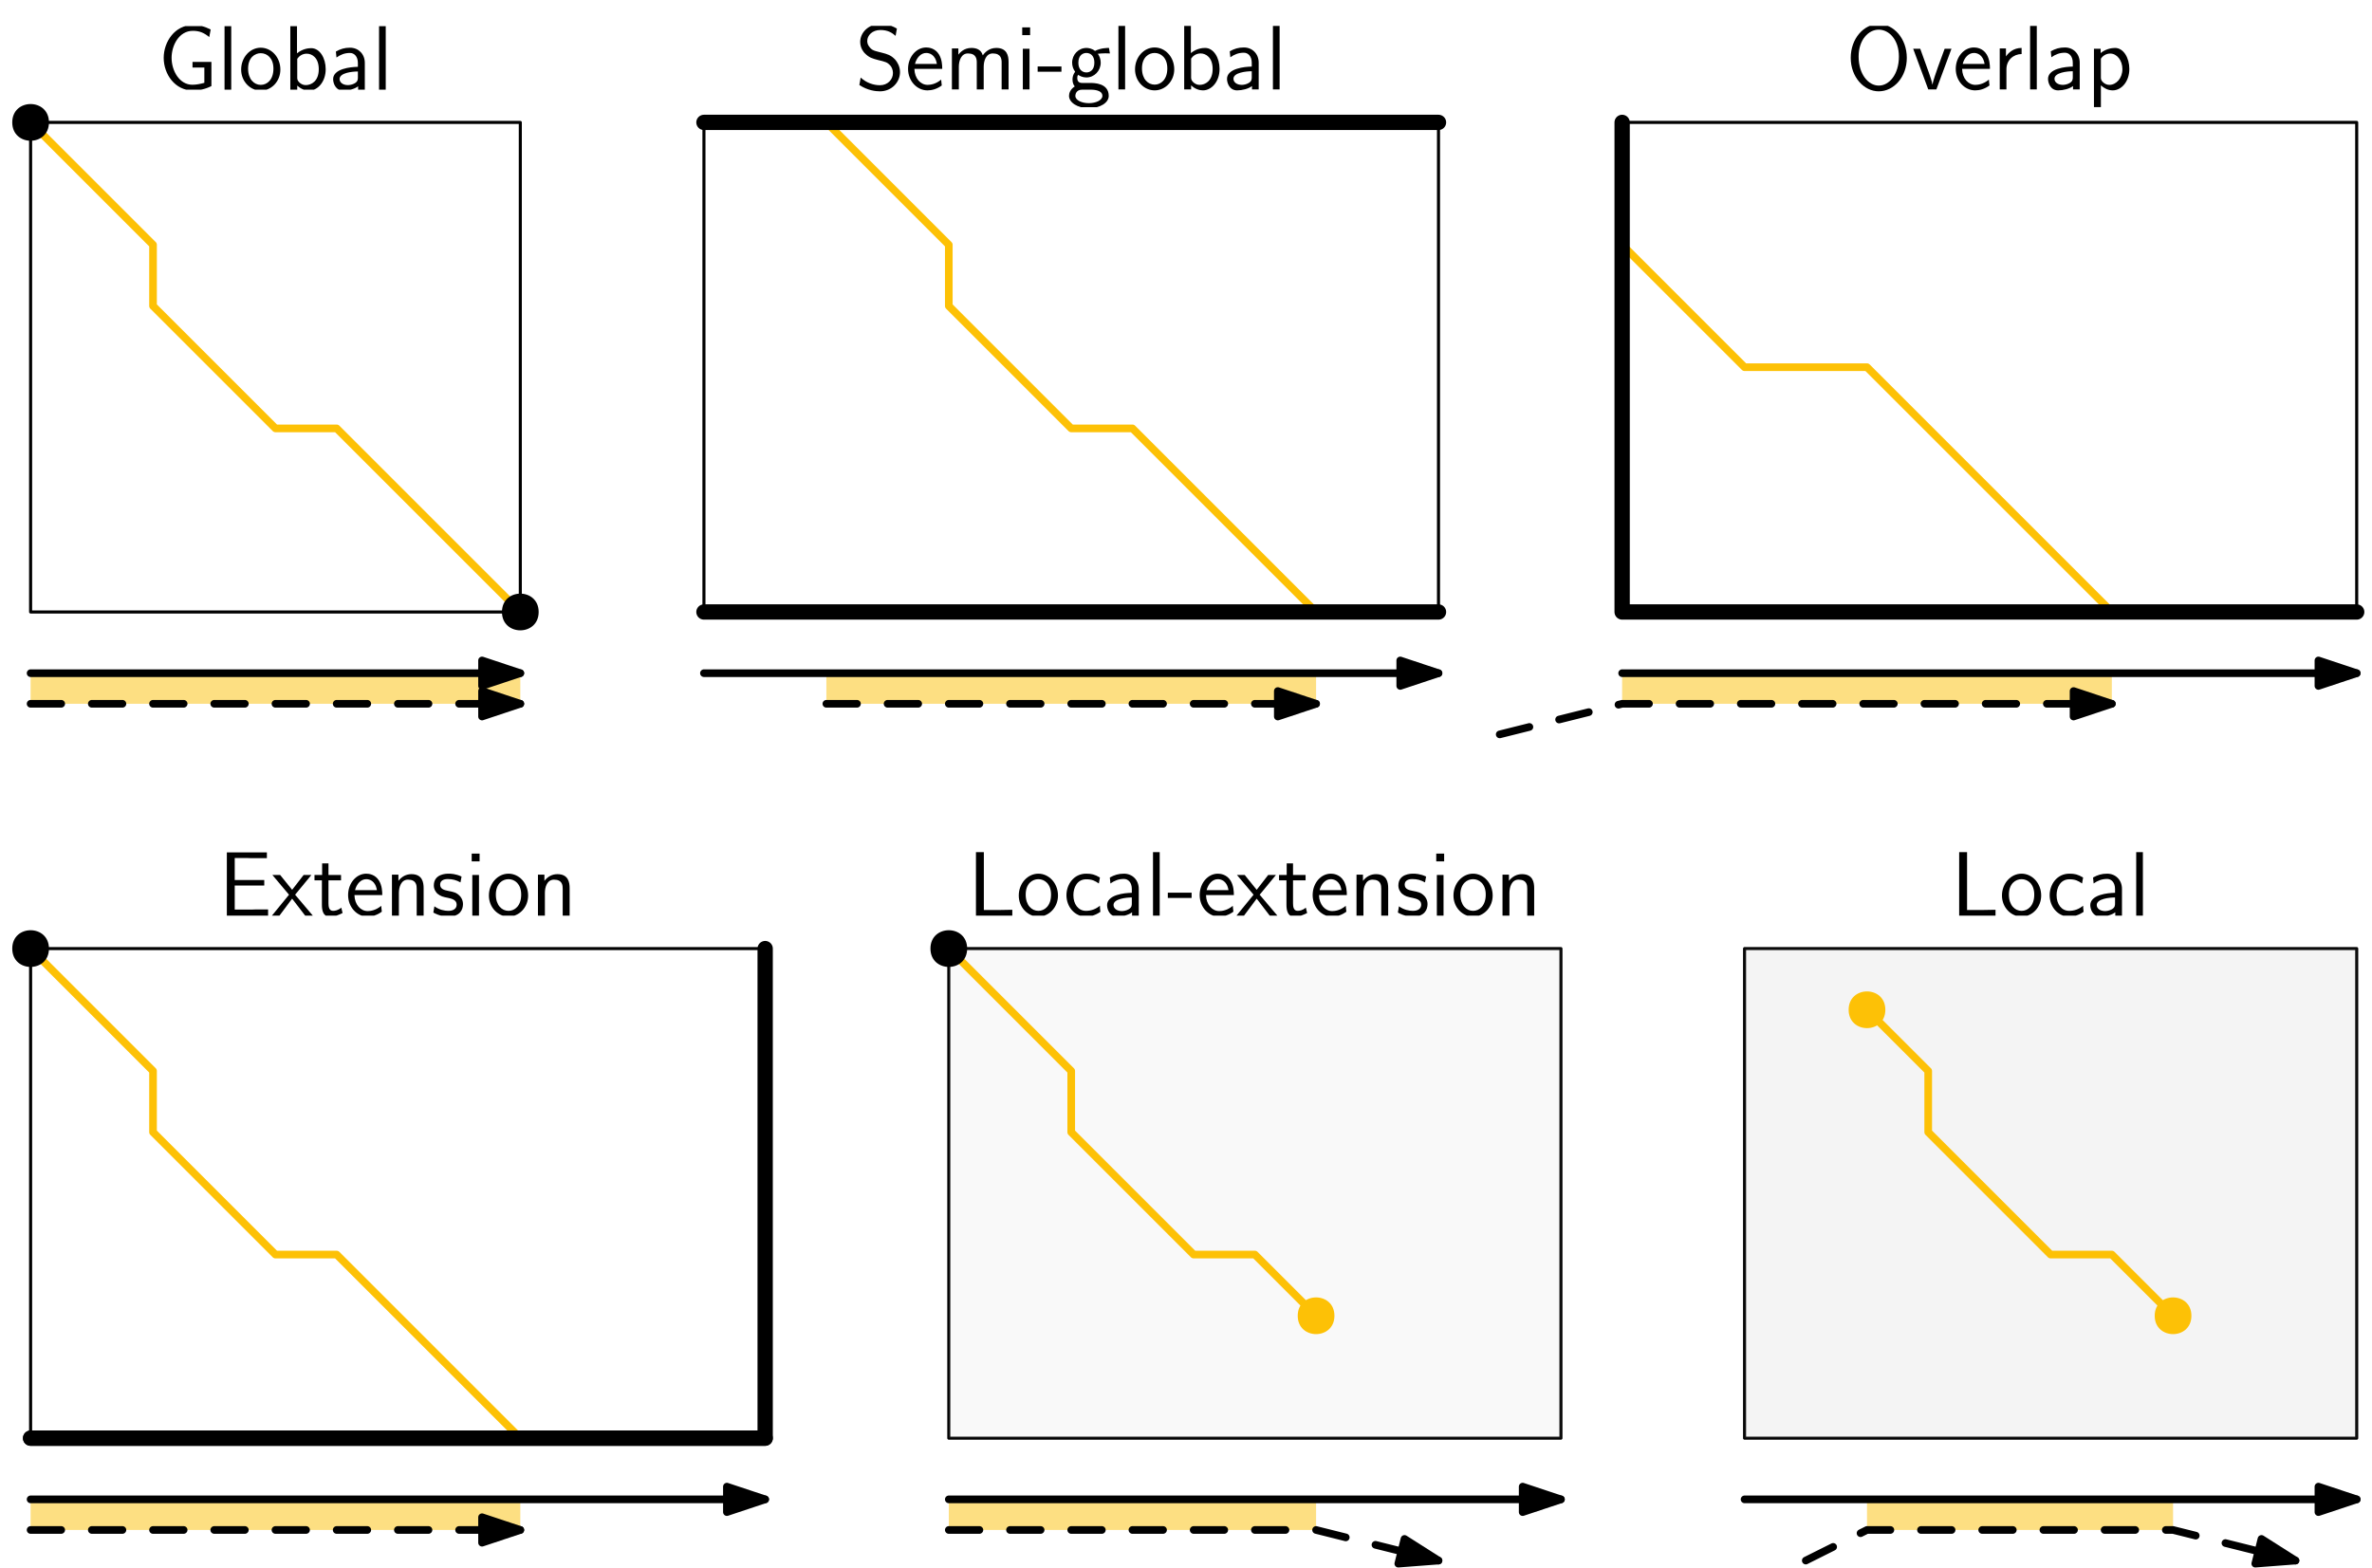 <?xml version="1.0" encoding="UTF-8"?>
<svg xmlns="http://www.w3.org/2000/svg" xmlns:xlink="http://www.w3.org/1999/xlink" width="310" height="205" viewBox="0 0 310 205">
<defs>
<g>
<g id="glyph-0-0">
<path d="M 7.016 -3.625 L 4.547 -3.625 L 4.547 -2.891 L 6.094 -2.891 L 6.094 -0.891 C 5.609 -0.766 5.109 -0.641 4.531 -0.641 C 2.812 -0.641 1.812 -2.5 1.812 -4.156 C 1.812 -5.766 2.766 -7.688 4.594 -7.688 C 5.5 -7.688 6.078 -7.406 6.734 -6.875 L 6.922 -7.859 C 6.125 -8.266 5.469 -8.438 4.547 -8.438 C 2.266 -8.438 0.781 -6.281 0.781 -4.156 C 0.781 -2.016 2.266 0.109 4.578 0.109 C 5.422 0.109 6.266 -0.078 7.016 -0.469 Z M 7.016 -3.625 "/>
</g>
<g id="glyph-0-1">
<path d="M 1.812 -8.297 L 0.938 -8.297 L 0.938 0 L 1.812 0 Z M 1.812 -8.297 "/>
</g>
<g id="glyph-0-2">
<path d="M 5.484 -2.625 C 5.484 -4.25 4.297 -5.484 2.922 -5.484 C 1.516 -5.484 0.359 -4.219 0.359 -2.625 C 0.359 -1.062 1.547 0.125 2.922 0.125 C 4.328 0.125 5.484 -1.094 5.484 -2.625 Z M 2.922 -0.625 C 2.062 -0.625 1.266 -1.344 1.266 -2.75 C 1.266 -4.203 2.156 -4.766 2.922 -4.766 C 3.734 -4.766 4.578 -4.141 4.578 -2.75 C 4.578 -1.281 3.734 -0.625 2.922 -0.625 Z M 2.922 -0.625 "/>
</g>
<g id="glyph-0-3">
<path d="M 1.812 -8.297 L 0.938 -8.297 L 0.938 0 L 1.844 0 L 1.844 -0.531 C 2.391 -0.016 2.969 0.125 3.391 0.125 C 4.531 0.125 5.562 -1.047 5.562 -2.672 C 5.562 -4.141 4.781 -5.422 3.672 -5.422 C 3.328 -5.422 2.562 -5.359 1.812 -4.75 Z M 1.844 -4.031 C 2.062 -4.359 2.484 -4.703 3.078 -4.703 C 3.797 -4.703 4.656 -4.156 4.656 -2.672 C 4.656 -1.109 3.688 -0.594 2.953 -0.594 C 2.625 -0.594 2.391 -0.719 2.172 -0.891 C 1.891 -1.141 1.844 -1.344 1.844 -1.547 Z M 1.844 -4.031 "/>
</g>
<g id="glyph-0-4">
<path d="M 4.672 -3.5 C 4.672 -4.656 3.844 -5.484 2.734 -5.484 C 2.016 -5.484 1.484 -5.312 0.891 -4.984 L 0.969 -4.203 C 1.5 -4.578 2.047 -4.797 2.734 -4.797 C 3.281 -4.797 3.766 -4.344 3.766 -3.484 L 3.766 -2.984 C 3.234 -2.969 2.516 -2.922 1.797 -2.688 C 0.984 -2.422 0.531 -1.969 0.531 -1.375 C 0.531 -0.844 0.844 0.125 1.859 0.125 C 2.516 0.125 3.344 -0.078 3.797 -0.438 L 3.797 0 L 4.672 0 Z M 3.766 -1.609 C 3.766 -1.359 3.766 -1.078 3.375 -0.844 C 3.047 -0.641 2.641 -0.594 2.469 -0.594 C 1.812 -0.594 1.375 -0.938 1.375 -1.391 C 1.375 -2.203 3.031 -2.375 3.766 -2.375 Z M 3.766 -1.609 "/>
</g>
<g id="glyph-0-5">
<path d="M 5.438 -7.953 C 4.953 -8.219 4.344 -8.547 3.281 -8.547 C 1.688 -8.547 0.641 -7.406 0.641 -6.203 C 0.641 -5.359 1.156 -4.812 1.219 -4.75 C 1.812 -4.141 2.219 -4.047 2.969 -3.844 C 4 -3.594 4.156 -3.547 4.547 -3.156 C 4.75 -2.938 4.922 -2.562 4.922 -2.141 C 4.922 -1.312 4.25 -0.547 3.219 -0.547 C 2.344 -0.547 1.406 -0.891 0.703 -1.547 L 0.531 -0.578 C 1.609 0.141 2.672 0.25 3.219 0.25 C 4.75 0.25 5.844 -0.938 5.844 -2.266 C 5.844 -3.031 5.469 -3.594 5.219 -3.891 C 4.656 -4.484 4.219 -4.609 3.422 -4.812 C 2.609 -5.016 2.312 -5.078 2.047 -5.328 C 1.891 -5.5 1.562 -5.797 1.562 -6.328 C 1.562 -7.062 2.219 -7.766 3.281 -7.766 C 4.297 -7.766 4.828 -7.375 5.266 -7 Z M 5.438 -7.953 "/>
</g>
<g id="glyph-0-6">
<path d="M 4.859 -2.688 C 4.859 -3.203 4.812 -3.938 4.438 -4.562 C 3.938 -5.391 3.109 -5.484 2.766 -5.484 C 1.469 -5.484 0.391 -4.25 0.391 -2.688 C 0.391 -1.109 1.547 0.125 2.922 0.125 C 3.484 0.125 4.141 -0.031 4.797 -0.516 C 4.797 -0.562 4.75 -0.938 4.75 -0.953 C 4.75 -0.969 4.719 -1.234 4.719 -1.281 C 4.016 -0.688 3.312 -0.594 2.953 -0.594 C 2.031 -0.594 1.25 -1.422 1.219 -2.688 Z M 1.297 -3.328 C 1.5 -4.141 2.062 -4.766 2.766 -4.766 C 3.125 -4.766 3.953 -4.609 4.156 -3.328 Z M 1.297 -3.328 "/>
</g>
<g id="glyph-0-7">
<path d="M 8.328 -3.594 C 8.328 -4.422 8.109 -5.422 6.719 -5.422 C 5.703 -5.422 5.141 -4.719 4.953 -4.453 C 4.75 -5.219 4.094 -5.422 3.469 -5.422 C 2.484 -5.422 1.969 -4.797 1.766 -4.547 L 1.766 -5.359 L 0.922 -5.359 L 0.922 0 L 1.828 0 L 1.828 -2.969 C 1.828 -3.766 2.141 -4.703 3.016 -4.703 C 4.109 -4.703 4.172 -3.953 4.172 -3.516 L 4.172 0 L 5.078 0 L 5.078 -2.969 C 5.078 -3.766 5.391 -4.703 6.266 -4.703 C 7.359 -4.703 7.422 -3.953 7.422 -3.516 L 7.422 0 L 8.328 0 Z M 8.328 -3.594 "/>
</g>
<g id="glyph-0-8">
<path d="M 1.891 -8.109 L 0.859 -8.109 L 0.859 -7.094 L 1.891 -7.094 Z M 1.812 -5.312 L 0.938 -5.312 L 0.938 0 L 1.812 0 Z M 1.812 -5.312 "/>
</g>
<g id="glyph-0-9">
<path d="M 3.234 -2.312 L 3.234 -3 L 0.125 -3 L 0.125 -2.312 Z M 3.234 -2.312 "/>
</g>
<g id="glyph-0-10">
<path d="M 4.078 -4.703 C 4.078 -4.703 4.094 -4.688 4.109 -4.656 C 4.359 -4.688 4.625 -4.719 5.062 -4.719 C 5.109 -4.719 5.375 -4.719 5.672 -4.703 L 5.547 -5.422 C 5.312 -5.422 4.5 -5.422 3.719 -5.031 C 3.328 -5.359 2.844 -5.422 2.609 -5.422 C 1.562 -5.422 0.734 -4.547 0.734 -3.5 C 0.734 -3.078 0.859 -2.672 1.125 -2.312 C 0.844 -1.938 0.781 -1.578 0.781 -1.297 C 0.781 -0.844 0.938 -0.547 1.078 -0.391 C 0.469 0 0.328 0.516 0.328 0.844 C 0.328 1.719 1.453 2.453 2.922 2.453 C 4.375 2.453 5.516 1.75 5.516 0.844 C 5.516 -0.844 3.578 -0.844 3.094 -0.844 L 2.078 -0.844 C 1.906 -0.844 1.406 -0.844 1.406 -1.469 C 1.406 -1.734 1.453 -1.812 1.516 -1.906 C 1.719 -1.766 2.109 -1.562 2.594 -1.562 C 3.625 -1.562 4.469 -2.422 4.469 -3.5 C 4.469 -3.938 4.312 -4.375 4.062 -4.703 Z M 2.609 -2.219 C 2.078 -2.219 1.547 -2.578 1.547 -3.484 C 1.547 -4.547 2.219 -4.766 2.594 -4.766 C 3.125 -4.766 3.641 -4.406 3.641 -3.5 C 3.641 -2.438 2.969 -2.219 2.609 -2.219 Z M 3.109 0.031 C 3.375 0.031 4.688 0.031 4.688 0.844 C 4.688 1.406 3.859 1.797 2.922 1.797 C 2 1.797 1.156 1.422 1.156 0.844 C 1.156 0.797 1.156 0.031 2.062 0.031 Z M 3.109 0.031 "/>
</g>
<g id="glyph-0-11">
<path d="M 7.969 -4.125 C 7.969 -6.656 6.25 -8.547 4.312 -8.547 C 2.328 -8.547 0.641 -6.625 0.641 -4.125 C 0.641 -1.609 2.375 0.25 4.297 0.25 C 6.281 0.25 7.969 -1.625 7.969 -4.125 Z M 4.312 -0.5 C 2.922 -0.5 1.672 -2 1.672 -4.297 C 1.672 -6.5 2.969 -7.812 4.297 -7.812 C 5.672 -7.812 6.938 -6.469 6.938 -4.297 C 6.938 -1.953 5.656 -0.5 4.312 -0.5 Z M 4.312 -0.5 "/>
</g>
<g id="glyph-0-12">
<path d="M 5.172 -5.312 L 4.281 -5.312 L 3.406 -2.922 C 3.203 -2.359 2.766 -1.094 2.688 -0.641 L 2.672 -0.641 C 2.625 -1.062 2.375 -1.719 2.203 -2.234 L 1.094 -5.312 L 0.172 -5.312 L 2.141 0 L 3.203 0 Z M 5.172 -5.312 "/>
</g>
<g id="glyph-0-13">
<path d="M 1.812 -2.625 C 1.812 -3.828 2.719 -4.609 3.797 -4.625 L 3.797 -5.422 C 2.719 -5.422 2.078 -4.781 1.75 -4.312 L 1.75 -5.359 L 0.938 -5.359 L 0.938 0 L 1.812 0 Z M 1.812 -2.625 "/>
</g>
<g id="glyph-0-14">
<path d="M 1.844 -0.531 C 2.25 -0.172 2.75 0.125 3.391 0.125 C 4.547 0.125 5.562 -1.047 5.562 -2.672 C 5.562 -4.109 4.812 -5.422 3.688 -5.422 C 3.203 -5.422 2.438 -5.266 1.812 -4.75 L 1.812 -5.312 L 0.938 -5.312 L 0.938 2.312 L 1.844 2.312 Z M 1.844 -4.016 C 2.109 -4.422 2.562 -4.688 3.062 -4.688 C 3.938 -4.688 4.656 -3.797 4.656 -2.656 C 4.656 -1.453 3.844 -0.594 2.953 -0.594 C 2.625 -0.594 2.391 -0.719 2.172 -0.891 C 1.875 -1.141 1.844 -1.359 1.844 -1.547 Z M 1.844 -4.016 "/>
</g>
<g id="glyph-0-15">
<path d="M 5.969 -3.938 L 5.969 -4.656 L 2.109 -4.656 L 2.109 -7.531 L 3.734 -7.531 C 3.875 -7.531 4.016 -7.516 4.156 -7.516 L 6.312 -7.516 L 6.312 -8.266 L 1.078 -8.266 L 1.078 0 L 6.469 0 L 6.469 -0.812 L 4.906 -0.812 C 4.75 -0.812 4.609 -0.797 4.469 -0.797 L 2.109 -0.797 L 2.109 -3.938 Z M 5.969 -3.938 "/>
</g>
<g id="glyph-0-16">
<path d="M 3.031 -2.734 L 5.156 -5.312 L 4.141 -5.312 L 2.641 -3.375 L 1.078 -5.312 L 0.062 -5.312 L 2.234 -2.734 L 0 0 L 0.984 0 L 2.641 -2.219 L 4.344 0 L 5.344 0 Z M 3.031 -2.734 "/>
</g>
<g id="glyph-0-17">
<path d="M 2.047 -4.609 L 3.688 -4.609 L 3.688 -5.312 L 2.047 -5.312 L 2.047 -6.828 L 1.219 -6.828 L 1.219 -5.312 L 0.219 -5.312 L 0.219 -4.609 L 1.188 -4.609 L 1.188 -1.406 C 1.188 -0.703 1.344 0.125 2.172 0.125 C 2.969 0.125 3.531 -0.156 3.891 -0.344 L 3.719 -1.047 C 3.297 -0.672 2.859 -0.625 2.641 -0.625 C 2.109 -0.625 2.047 -1.188 2.047 -1.609 Z M 2.047 -4.609 "/>
</g>
<g id="glyph-0-18">
<path d="M 5.062 -3.594 C 5.062 -4.328 4.906 -5.422 3.469 -5.422 C 2.797 -5.422 2.219 -5.125 1.766 -4.547 L 1.766 -5.359 L 0.922 -5.359 L 0.922 0 L 1.828 0 L 1.828 -2.969 C 1.828 -3.719 2.109 -4.703 3.016 -4.703 C 4.125 -4.703 4.156 -3.938 4.156 -3.516 L 4.156 0 L 5.062 0 Z M 5.062 -3.594 "/>
</g>
<g id="glyph-0-19">
<path d="M 4.016 -5.109 C 3.25 -5.469 2.609 -5.484 2.328 -5.484 C 2.062 -5.484 0.391 -5.484 0.391 -3.938 C 0.391 -3.406 0.688 -3.047 0.859 -2.875 C 1.297 -2.516 1.594 -2.453 2.297 -2.312 C 2.688 -2.219 3.375 -2.078 3.375 -1.453 C 3.375 -0.625 2.453 -0.625 2.281 -0.625 C 1.812 -0.625 1.109 -0.75 0.469 -1.219 L 0.328 -0.406 C 0.375 -0.375 1.188 0.125 2.297 0.125 C 3.844 0.125 4.203 -0.812 4.203 -1.516 C 4.203 -2.125 3.844 -2.516 3.797 -2.562 C 3.344 -3.031 2.984 -3.094 2.266 -3.234 C 1.828 -3.328 1.219 -3.438 1.219 -4.047 C 1.219 -4.781 2.062 -4.781 2.219 -4.781 C 2.844 -4.781 3.344 -4.641 3.875 -4.344 Z M 4.016 -5.109 "/>
</g>
<g id="glyph-0-20">
<path d="M 2.109 -8.297 L 1.078 -8.297 L 1.078 0 L 5.828 0 L 5.828 -0.766 C 4.766 -0.734 3.734 -0.734 2.672 -0.734 L 2.109 -0.734 Z M 2.109 -8.297 "/>
</g>
<g id="glyph-0-21">
<path d="M 4.797 -1.297 C 4.25 -0.844 3.641 -0.625 2.969 -0.625 C 1.969 -0.625 1.328 -1.5 1.328 -2.672 C 1.328 -3.656 1.812 -4.75 3 -4.75 C 3.797 -4.75 4.141 -4.547 4.656 -4.203 L 4.797 -4.984 C 4.094 -5.391 3.703 -5.484 3 -5.484 C 1.344 -5.484 0.422 -4.031 0.422 -2.672 C 0.422 -1.141 1.516 0.125 2.953 0.125 C 3.531 0.125 4.203 -0.031 4.859 -0.5 C 4.859 -0.531 4.828 -0.906 4.812 -0.953 Z M 4.797 -1.297 "/>
</g>
</g>
<clipPath id="clip-0">
<path clip-rule="nonzero" d="M 21 3.418 L 51 3.418 L 51 11.719 L 21 11.719 Z M 21 3.418 "/>
</clipPath>
<clipPath id="clip-1">
<path clip-rule="nonzero" d="M 112 3.383 L 168 3.383 L 168 14.012 L 112 14.012 Z M 112 3.383 "/>
</clipPath>
<clipPath id="clip-2">
<path clip-rule="nonzero" d="M 241.234 3.383 L 278.766 3.383 L 278.766 14.012 L 241.234 14.012 Z M 241.234 3.383 "/>
</clipPath>
<clipPath id="clip-3">
<path clip-rule="nonzero" d="M 29 111.395 L 75 111.395 L 75 119.695 L 29 119.695 Z M 29 111.395 "/>
</clipPath>
<clipPath id="clip-4">
<path clip-rule="nonzero" d="M 127 111.395 L 201 111.395 L 201 119.695 L 127 119.695 Z M 127 111.395 "/>
</clipPath>
<clipPath id="clip-5">
<path clip-rule="nonzero" d="M 256 111.395 L 281 111.395 L 281 119.695 L 256 119.695 Z M 256 111.395 "/>
</clipPath>
</defs>
<path fill="none" stroke-width="0.4" stroke-linecap="round" stroke-linejoin="round" stroke="rgb(0%, 0%, 0%)" stroke-opacity="1" stroke-miterlimit="10" d="M 368 768 L 368 704 L 464 704 L 464 768 Z M 368 768 " transform="matrix(1, 0, 0, -1, -156, 784)"/>
<path fill-rule="evenodd" fill="rgb(74.5%, 74.5%, 74.5%)" fill-opacity="0.1" d="M 228 124 L 308 124 L 308 188 L 228 188 Z M 228 124 "/>
<path fill="none" stroke-width="0.4" stroke-linecap="round" stroke-linejoin="round" stroke="rgb(0%, 0%, 0%)" stroke-opacity="1" stroke-miterlimit="10" d="M 384 660 L 384 596 L 464 596 L 464 660 Z M 384 660 " transform="matrix(1, 0, 0, -1, -156, 784)"/>
<path fill-rule="evenodd" fill="rgb(74.5%, 74.5%, 74.5%)" fill-opacity="0.1" d="M 228 124 L 308 124 L 308 188 L 228 188 Z M 228 124 "/>
<path fill="none" stroke-width="1" stroke-linecap="round" stroke-linejoin="round" stroke="rgb(99%, 75.4%, 2.7%)" stroke-opacity="1" stroke-miterlimit="10" d="M 160 660 L 176 644 L 176 636 L 192 620 L 200 620 L 224 596 " transform="matrix(1, 0, 0, -1, -156, 784)"/>
<path fill="none" stroke-width="0.4" stroke-linecap="round" stroke-linejoin="round" stroke="rgb(0%, 0%, 0%)" stroke-opacity="1" stroke-miterlimit="10" d="M 160 660 L 160 596 L 256 596 L 256 660 Z M 160 660 " transform="matrix(1, 0, 0, -1, -156, 784)"/>
<path fill-rule="evenodd" fill="rgb(99%, 75.4%, 2.7%)" fill-opacity="0.5" d="M 68 92 L 68 88 L 4 88 L 4 92 Z M 68 92 "/>
<path fill-rule="evenodd" fill="rgb(99%, 75.4%, 2.7%)" fill-opacity="0.5" d="M 276 92 L 276 88 L 212 88 L 212 92 Z M 276 92 "/>
<path fill-rule="evenodd" fill="rgb(99%, 75.4%, 2.7%)" fill-opacity="0.5" d="M 172 92 L 172 88 L 108 88 L 108 92 Z M 172 92 "/>
<path fill="none" stroke-width="1" stroke-linecap="round" stroke-linejoin="round" stroke="rgb(0%, 0%, 0%)" stroke-opacity="1" stroke-dasharray="4" stroke-miterlimit="10" d="M 160 692 L 224 692 " transform="matrix(1, 0, 0, -1, -156, 784)"/>
<path fill-rule="evenodd" fill="rgb(0%, 0%, 0%)" fill-opacity="1" stroke-width="1" stroke-linecap="round" stroke-linejoin="round" stroke="rgb(0%, 0%, 0%)" stroke-opacity="1" stroke-miterlimit="10" d="M 224 692 L 219 693.664 L 219 690.336 Z M 224 692 " transform="matrix(1, 0, 0, -1, -156, 784)"/>
<path fill="none" stroke-width="1" stroke-linecap="round" stroke-linejoin="round" stroke="rgb(99%, 75.4%, 2.7%)" stroke-opacity="1" stroke-miterlimit="10" d="M 368 752 L 384 736 L 400 736 L 432 704 " transform="matrix(1, 0, 0, -1, -156, 784)"/>
<path fill="none" stroke-width="1" stroke-linecap="round" stroke-linejoin="round" stroke="rgb(99%, 75.4%, 2.7%)" stroke-opacity="1" stroke-miterlimit="10" d="M 264 768 L 280 752 L 280 744 L 296 728 L 304 728 L 328 704 " transform="matrix(1, 0, 0, -1, -156, 784)"/>
<path fill="none" stroke-width="2" stroke-linecap="round" stroke-linejoin="round" stroke="rgb(0%, 0%, 0%)" stroke-opacity="1" stroke-miterlimit="10" d="M 248 768 L 344 768 " transform="matrix(1, 0, 0, -1, -156, 784)"/>
<path fill="none" stroke-width="2" stroke-linecap="round" stroke-linejoin="round" stroke="rgb(0%, 0%, 0%)" stroke-opacity="1" stroke-miterlimit="10" d="M 344 704 L 248 704 " transform="matrix(1, 0, 0, -1, -156, 784)"/>
<path fill="none" stroke-width="0.4" stroke-linecap="round" stroke-linejoin="round" stroke="rgb(0%, 0%, 0%)" stroke-opacity="1" stroke-miterlimit="10" d="M 248 768 L 248 704 L 344 704 L 344 768 L 248 768 " transform="matrix(1, 0, 0, -1, -156, 784)"/>
<path fill="none" stroke-width="1" stroke-linecap="round" stroke-linejoin="round" stroke="rgb(99%, 75.4%, 2.7%)" stroke-opacity="1" stroke-miterlimit="10" d="M 160 768 L 176 752 L 176 744 L 192 728 L 200 728 L 224 704 " transform="matrix(1, 0, 0, -1, -156, 784)"/>
<path fill="none" stroke-width="0.4" stroke-linecap="round" stroke-linejoin="round" stroke="rgb(0%, 0%, 0%)" stroke-opacity="1" stroke-miterlimit="10" d="M 160 768 L 160 704 L 224 704 L 224 768 L 160 768 " transform="matrix(1, 0, 0, -1, -156, 784)"/>
<path fill-rule="evenodd" fill="rgb(0%, 0%, 0%)" fill-opacity="1" d="M 6.398 16 C 6.398 12.801 1.602 12.801 1.602 16 C 1.602 19.199 6.398 19.199 6.398 16 Z M 6.398 16 "/>
<path fill-rule="evenodd" fill="rgb(0%, 0%, 0%)" fill-opacity="1" d="M 70.398 80 C 70.398 76.801 65.602 76.801 65.602 80 C 65.602 83.199 70.398 83.199 70.398 80 Z M 70.398 80 "/>
<path fill="none" stroke-width="1" stroke-linecap="round" stroke-linejoin="round" stroke="rgb(0%, 0%, 0%)" stroke-opacity="1" stroke-miterlimit="10" d="M 160 696 L 224 696 " transform="matrix(1, 0, 0, -1, -156, 784)"/>
<path fill-rule="evenodd" fill="rgb(0%, 0%, 0%)" fill-opacity="1" stroke-width="1" stroke-linecap="round" stroke-linejoin="round" stroke="rgb(0%, 0%, 0%)" stroke-opacity="1" stroke-miterlimit="10" d="M 224 696 L 219 697.664 L 219 694.336 Z M 224 696 " transform="matrix(1, 0, 0, -1, -156, 784)"/>
<g clip-path="url(#clip-0)">
<g fill="rgb(0%, 0%, 0%)" fill-opacity="1">
<use xlink:href="#glyph-0-0" x="20.613" y="11.719"/>
<use xlink:href="#glyph-0-1" x="28.408" y="11.719"/>
<use xlink:href="#glyph-0-2" x="31.158" y="11.719"/>
<use xlink:href="#glyph-0-3" x="37.004" y="11.719"/>
<use xlink:href="#glyph-0-4" x="43.006" y="11.719"/>
<use xlink:href="#glyph-0-1" x="48.601" y="11.719"/>
</g>
</g>
<g clip-path="url(#clip-1)">
<g fill="rgb(0%, 0%, 0%)" fill-opacity="1">
<use xlink:href="#glyph-0-5" x="111.78" y="11.688"/>
<use xlink:href="#glyph-0-6" x="118.284" y="11.688"/>
<use xlink:href="#glyph-0-7" x="123.484" y="11.688"/>
<use xlink:href="#glyph-0-8" x="132.737" y="11.688"/>
<use xlink:href="#glyph-0-9" x="135.487" y="11.688"/>
<use xlink:href="#glyph-0-10" x="139.385" y="11.688"/>
<use xlink:href="#glyph-0-1" x="145.231" y="11.688"/>
<use xlink:href="#glyph-0-2" x="147.98" y="11.688"/>
<use xlink:href="#glyph-0-3" x="153.826" y="11.688"/>
<use xlink:href="#glyph-0-4" x="159.828" y="11.688"/>
<use xlink:href="#glyph-0-1" x="165.423" y="11.688"/>
</g>
</g>
<path fill="none" stroke-width="1" stroke-linecap="round" stroke-linejoin="round" stroke="rgb(0%, 0%, 0%)" stroke-opacity="1" stroke-dasharray="4" stroke-miterlimit="10" d="M 264 692 L 328 692 " transform="matrix(1, 0, 0, -1, -156, 784)"/>
<path fill-rule="evenodd" fill="rgb(0%, 0%, 0%)" fill-opacity="1" stroke-width="1" stroke-linecap="round" stroke-linejoin="round" stroke="rgb(0%, 0%, 0%)" stroke-opacity="1" stroke-miterlimit="10" d="M 328 692 L 323 693.664 L 323 690.336 Z M 328 692 " transform="matrix(1, 0, 0, -1, -156, 784)"/>
<path fill="none" stroke-width="1" stroke-linecap="round" stroke-linejoin="round" stroke="rgb(0%, 0%, 0%)" stroke-opacity="1" stroke-miterlimit="10" d="M 248 696 L 344 696 " transform="matrix(1, 0, 0, -1, -156, 784)"/>
<path fill-rule="evenodd" fill="rgb(0%, 0%, 0%)" fill-opacity="1" stroke-width="1" stroke-linecap="round" stroke-linejoin="round" stroke="rgb(0%, 0%, 0%)" stroke-opacity="1" stroke-miterlimit="10" d="M 344 696 L 339 697.664 L 339 694.336 Z M 344 696 " transform="matrix(1, 0, 0, -1, -156, 784)"/>
<path fill="none" stroke-width="2" stroke-linecap="round" stroke-linejoin="round" stroke="rgb(0%, 0%, 0%)" stroke-opacity="1" stroke-miterlimit="10" d="M 464 704 L 368 704 L 368 768 " transform="matrix(1, 0, 0, -1, -156, 784)"/>
<g clip-path="url(#clip-2)">
<g fill="rgb(0%, 0%, 0%)" fill-opacity="1">
<use xlink:href="#glyph-0-11" x="241.234" y="11.688"/>
<use xlink:href="#glyph-0-12" x="249.866" y="11.688"/>
<use xlink:href="#glyph-0-6" x="255.21" y="11.688"/>
<use xlink:href="#glyph-0-13" x="260.41" y="11.688"/>
<use xlink:href="#glyph-0-1" x="264.379" y="11.688"/>
<use xlink:href="#glyph-0-4" x="267.129" y="11.688"/>
<use xlink:href="#glyph-0-14" x="272.724" y="11.688"/>
</g>
</g>
<path fill="none" stroke-width="1" stroke-linecap="round" stroke-linejoin="round" stroke="rgb(0%, 0%, 0%)" stroke-opacity="1" stroke-dasharray="4" stroke-miterlimit="10" d="M 352 688 L 368 692 L 432 692 " transform="matrix(1, 0, 0, -1, -156, 784)"/>
<path fill-rule="evenodd" fill="rgb(0%, 0%, 0%)" fill-opacity="1" stroke-width="1" stroke-linecap="round" stroke-linejoin="round" stroke="rgb(0%, 0%, 0%)" stroke-opacity="1" stroke-miterlimit="10" d="M 432 692 L 427 693.664 L 427 690.336 Z M 432 692 " transform="matrix(1, 0, 0, -1, -156, 784)"/>
<path fill="none" stroke-width="1" stroke-linecap="round" stroke-linejoin="round" stroke="rgb(0%, 0%, 0%)" stroke-opacity="1" stroke-miterlimit="10" d="M 368 696 L 464 696 " transform="matrix(1, 0, 0, -1, -156, 784)"/>
<path fill-rule="evenodd" fill="rgb(0%, 0%, 0%)" fill-opacity="1" stroke-width="1" stroke-linecap="round" stroke-linejoin="round" stroke="rgb(0%, 0%, 0%)" stroke-opacity="1" stroke-miterlimit="10" d="M 464 696 L 459 697.664 L 459 694.336 Z M 464 696 " transform="matrix(1, 0, 0, -1, -156, 784)"/>
<path fill-rule="evenodd" fill="rgb(99%, 75.4%, 2.7%)" fill-opacity="0.5" d="M 68 200 L 68 196 L 4 196 L 4 200 Z M 68 200 "/>
<path fill="none" stroke-width="2" stroke-linecap="round" stroke-linejoin="round" stroke="rgb(0%, 0%, 0%)" stroke-opacity="1" stroke-miterlimit="10" d="M 256 596 L 160 596 " transform="matrix(1, 0, 0, -1, -156, 784)"/>
<g clip-path="url(#clip-3)">
<g fill="rgb(0%, 0%, 0%)" fill-opacity="1">
<use xlink:href="#glyph-0-15" x="28.568" y="119.693"/>
<use xlink:href="#glyph-0-16" x="35.538" y="119.693"/>
<use xlink:href="#glyph-0-17" x="40.882" y="119.693"/>
<use xlink:href="#glyph-0-6" x="45.103" y="119.693"/>
<use xlink:href="#glyph-0-18" x="50.303" y="119.693"/>
<use xlink:href="#glyph-0-19" x="56.305" y="119.693"/>
<use xlink:href="#glyph-0-8" x="60.788" y="119.693"/>
<use xlink:href="#glyph-0-2" x="63.537" y="119.693"/>
<use xlink:href="#glyph-0-18" x="69.384" y="119.693"/>
</g>
</g>
<path fill="none" stroke-width="1" stroke-linecap="round" stroke-linejoin="round" stroke="rgb(0%, 0%, 0%)" stroke-opacity="1" stroke-dasharray="4" stroke-miterlimit="10" d="M 160 584 L 224 584 " transform="matrix(1, 0, 0, -1, -156, 784)"/>
<path fill-rule="evenodd" fill="rgb(0%, 0%, 0%)" fill-opacity="1" stroke-width="1" stroke-linecap="round" stroke-linejoin="round" stroke="rgb(0%, 0%, 0%)" stroke-opacity="1" stroke-miterlimit="10" d="M 224 584 L 219 585.664 L 219 582.336 Z M 224 584 " transform="matrix(1, 0, 0, -1, -156, 784)"/>
<path fill="none" stroke-width="1" stroke-linecap="round" stroke-linejoin="round" stroke="rgb(0%, 0%, 0%)" stroke-opacity="1" stroke-miterlimit="10" d="M 160 588 L 256 588 " transform="matrix(1, 0, 0, -1, -156, 784)"/>
<path fill-rule="evenodd" fill="rgb(0%, 0%, 0%)" fill-opacity="1" stroke-width="1" stroke-linecap="round" stroke-linejoin="round" stroke="rgb(0%, 0%, 0%)" stroke-opacity="1" stroke-miterlimit="10" d="M 256 588 L 251 589.664 L 251 586.336 Z M 256 588 " transform="matrix(1, 0, 0, -1, -156, 784)"/>
<path fill-rule="evenodd" fill="rgb(0%, 0%, 0%)" fill-opacity="1" d="M 6.398 124 C 6.398 120.801 1.602 120.801 1.602 124 C 1.602 127.199 6.398 127.199 6.398 124 Z M 6.398 124 "/>
<path fill="none" stroke-width="2" stroke-linecap="round" stroke-linejoin="round" stroke="rgb(0%, 0%, 0%)" stroke-opacity="1" stroke-miterlimit="10" d="M 256 660 L 256 596 L 160 596 " transform="matrix(1, 0, 0, -1, -156, 784)"/>
<path fill="none" stroke-width="0.4" stroke-linecap="round" stroke-linejoin="round" stroke="rgb(0%, 0%, 0%)" stroke-opacity="1" stroke-miterlimit="10" d="M 280 660 L 280 596 L 360 596 L 360 660 Z M 280 660 " transform="matrix(1, 0, 0, -1, -156, 784)"/>
<path fill-rule="evenodd" fill="rgb(99%, 75.4%, 2.7%)" fill-opacity="0.5" d="M 172 200 L 172 196 L 124 196 L 124 200 Z M 172 200 "/>
<g clip-path="url(#clip-4)">
<g fill="rgb(0%, 0%, 0%)" fill-opacity="1">
<use xlink:href="#glyph-0-20" x="126.472" y="119.693"/>
<use xlink:href="#glyph-0-2" x="132.785" y="119.693"/>
<use xlink:href="#glyph-0-21" x="138.954" y="119.693"/>
<use xlink:href="#glyph-0-4" x="144.154" y="119.693"/>
<use xlink:href="#glyph-0-1" x="149.749" y="119.693"/>
<use xlink:href="#glyph-0-9" x="152.499" y="119.693"/>
<use xlink:href="#glyph-0-6" x="156.396" y="119.693"/>
<use xlink:href="#glyph-0-16" x="161.597" y="119.693"/>
<use xlink:href="#glyph-0-17" x="166.941" y="119.693"/>
<use xlink:href="#glyph-0-6" x="171.161" y="119.693"/>
<use xlink:href="#glyph-0-18" x="176.362" y="119.693"/>
<use xlink:href="#glyph-0-19" x="182.363" y="119.693"/>
<use xlink:href="#glyph-0-8" x="186.846" y="119.693"/>
<use xlink:href="#glyph-0-2" x="189.596" y="119.693"/>
<use xlink:href="#glyph-0-18" x="195.442" y="119.693"/>
</g>
</g>
<path fill="none" stroke-width="1" stroke-linecap="round" stroke-linejoin="round" stroke="rgb(0%, 0%, 0%)" stroke-opacity="1" stroke-dasharray="4" stroke-miterlimit="10" d="M 280 584 L 328 584 L 344 580 " transform="matrix(1, 0, 0, -1, -156, 784)"/>
<path fill-rule="evenodd" fill="rgb(0%, 0%, 0%)" fill-opacity="1" stroke-width="1" stroke-linecap="round" stroke-linejoin="round" stroke="rgb(0%, 0%, 0%)" stroke-opacity="1" stroke-miterlimit="10" d="M 344 580 L 339.555 582.828 L 338.746 579.598 Z M 344 580 " transform="matrix(1, 0, 0, -1, -156, 784)"/>
<path fill="none" stroke-width="1" stroke-linecap="round" stroke-linejoin="round" stroke="rgb(0%, 0%, 0%)" stroke-opacity="1" stroke-miterlimit="10" d="M 280 588 L 360 588 " transform="matrix(1, 0, 0, -1, -156, 784)"/>
<path fill-rule="evenodd" fill="rgb(0%, 0%, 0%)" fill-opacity="1" stroke-width="1" stroke-linecap="round" stroke-linejoin="round" stroke="rgb(0%, 0%, 0%)" stroke-opacity="1" stroke-miterlimit="10" d="M 360 588 L 355 589.664 L 355 586.336 Z M 360 588 " transform="matrix(1, 0, 0, -1, -156, 784)"/>
<path fill-rule="evenodd" fill="rgb(74.5%, 74.5%, 74.5%)" fill-opacity="0.1" d="M 124 124 L 204 124 L 204 188 L 124 188 Z M 124 124 "/>
<path fill="none" stroke-width="1" stroke-linecap="round" stroke-linejoin="round" stroke="rgb(99%, 75.4%, 2.7%)" stroke-opacity="1" stroke-miterlimit="10" d="M 280 660 L 296 644 L 296 636 L 312 620 L 320 620 L 328 612 " transform="matrix(1, 0, 0, -1, -156, 784)"/>
<path fill-rule="evenodd" fill="rgb(99%, 75.4%, 2.7%)" fill-opacity="0.5" d="M 284 200 L 284 196 L 244 196 L 244 200 Z M 284 200 "/>
<g clip-path="url(#clip-5)">
<g fill="rgb(0%, 0%, 0%)" fill-opacity="1">
<use xlink:href="#glyph-0-20" x="254.969" y="119.693"/>
<use xlink:href="#glyph-0-2" x="261.281" y="119.693"/>
<use xlink:href="#glyph-0-21" x="267.45" y="119.693"/>
<use xlink:href="#glyph-0-4" x="272.651" y="119.693"/>
<use xlink:href="#glyph-0-1" x="278.246" y="119.693"/>
</g>
</g>
<path fill="none" stroke-width="1" stroke-linecap="round" stroke-linejoin="round" stroke="rgb(0%, 0%, 0%)" stroke-opacity="1" stroke-dasharray="4" stroke-miterlimit="10" d="M 392 580 L 400 584 L 440 584 L 456 580 " transform="matrix(1, 0, 0, -1, -156, 784)"/>
<path fill-rule="evenodd" fill="rgb(0%, 0%, 0%)" fill-opacity="1" stroke-width="1" stroke-linecap="round" stroke-linejoin="round" stroke="rgb(0%, 0%, 0%)" stroke-opacity="1" stroke-miterlimit="10" d="M 456 580 L 451.555 582.828 L 450.746 579.598 Z M 456 580 " transform="matrix(1, 0, 0, -1, -156, 784)"/>
<path fill="none" stroke-width="1" stroke-linecap="round" stroke-linejoin="round" stroke="rgb(0%, 0%, 0%)" stroke-opacity="1" stroke-miterlimit="10" d="M 384 588 L 464 588 " transform="matrix(1, 0, 0, -1, -156, 784)"/>
<path fill-rule="evenodd" fill="rgb(0%, 0%, 0%)" fill-opacity="1" stroke-width="1" stroke-linecap="round" stroke-linejoin="round" stroke="rgb(0%, 0%, 0%)" stroke-opacity="1" stroke-miterlimit="10" d="M 464 588 L 459 589.664 L 459 586.336 Z M 464 588 " transform="matrix(1, 0, 0, -1, -156, 784)"/>
<path fill="none" stroke-width="1" stroke-linecap="round" stroke-linejoin="round" stroke="rgb(99%, 75.4%, 2.7%)" stroke-opacity="1" stroke-miterlimit="10" d="M 400 652 L 408 644 L 408 636 L 424 620 L 432 620 L 440 612 " transform="matrix(1, 0, 0, -1, -156, 784)"/>
<path fill-rule="evenodd" fill="rgb(0%, 0%, 0%)" fill-opacity="1" d="M 126.398 124 C 126.398 120.801 121.602 120.801 121.602 124 C 121.602 127.199 126.398 127.199 126.398 124 Z M 126.398 124 "/>
<path fill-rule="evenodd" fill="rgb(99%, 75.4%, 2.7%)" fill-opacity="1" d="M 174.398 172 C 174.398 168.801 169.602 168.801 169.602 172 C 169.602 175.199 174.398 175.199 174.398 172 Z M 174.398 172 "/>
<path fill-rule="evenodd" fill="rgb(99%, 75.4%, 2.7%)" fill-opacity="1" d="M 286.398 172 C 286.398 168.801 281.602 168.801 281.602 172 C 281.602 175.199 286.398 175.199 286.398 172 Z M 286.398 172 "/>
<path fill-rule="evenodd" fill="rgb(99%, 75.4%, 2.7%)" fill-opacity="1" d="M 246.398 132 C 246.398 128.801 241.602 128.801 241.602 132 C 241.602 135.199 246.398 135.199 246.398 132 Z M 246.398 132 "/>
</svg>
